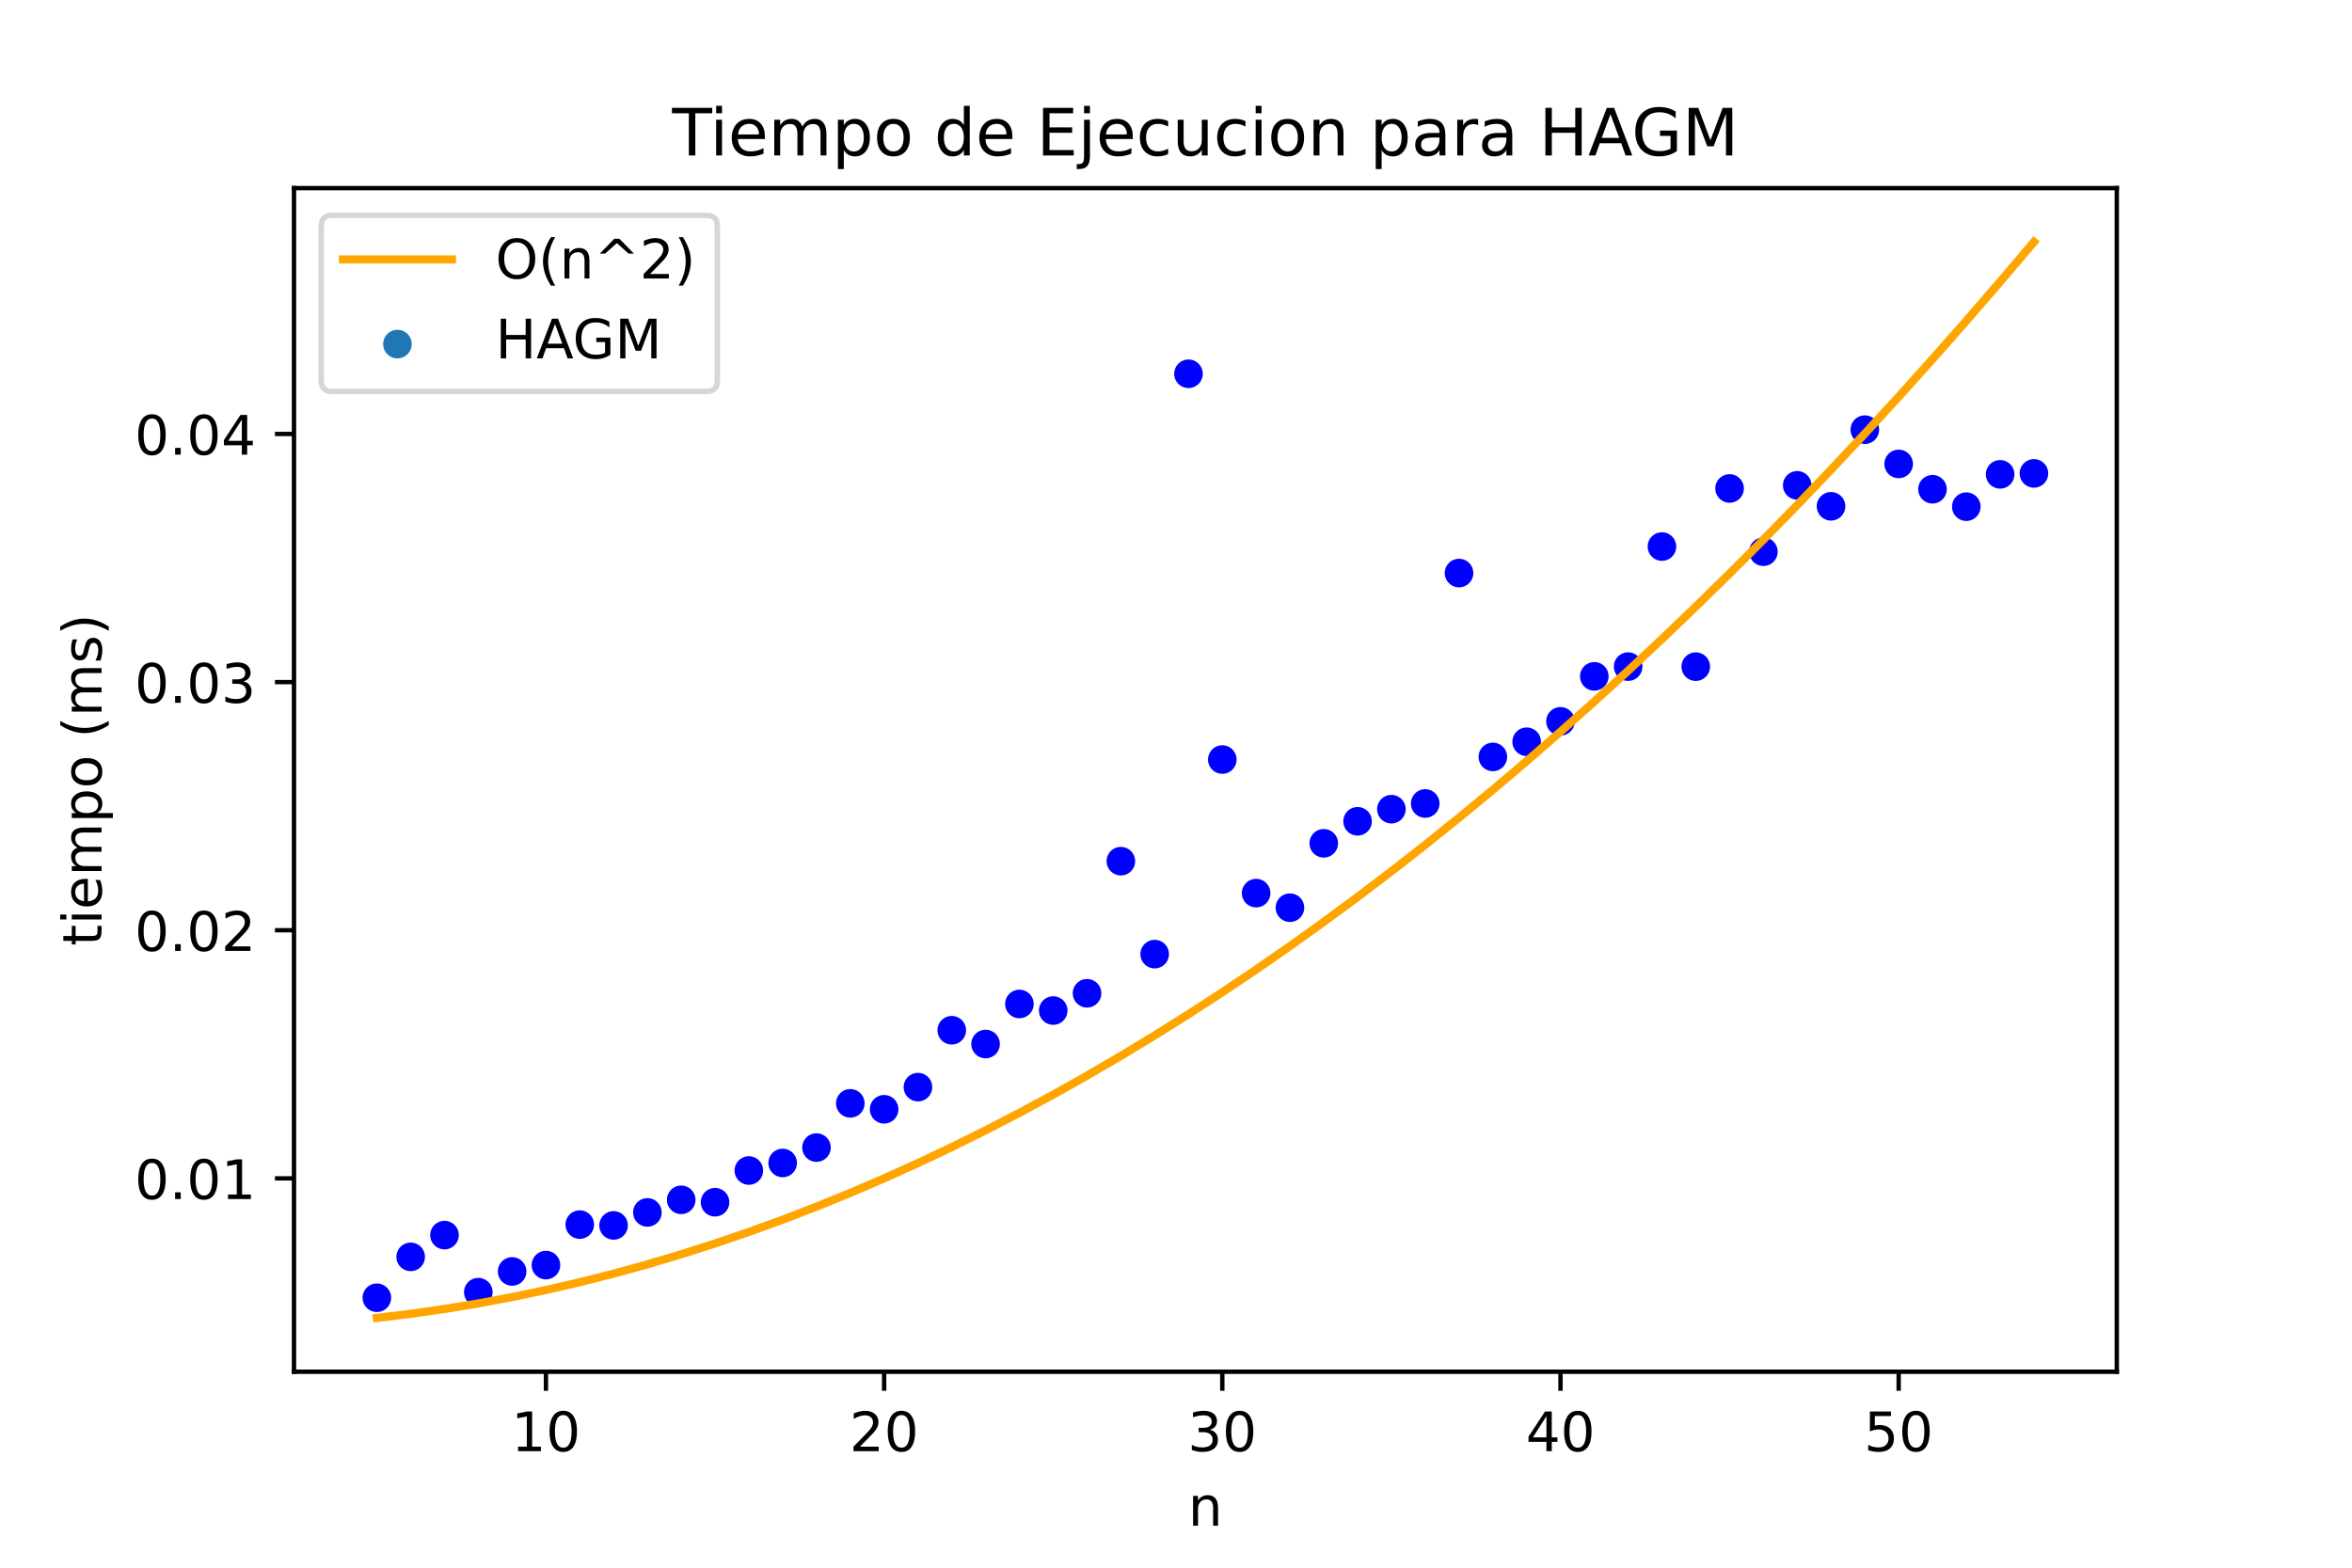 <?xml version="1.0" encoding="utf-8" standalone="no"?>
<!DOCTYPE svg PUBLIC "-//W3C//DTD SVG 1.1//EN"
  "http://www.w3.org/Graphics/SVG/1.1/DTD/svg11.dtd">
<!-- Created with matplotlib (https://matplotlib.org/) -->
<svg height="288pt" version="1.1" viewBox="0 0 432 288" width="432pt" xmlns="http://www.w3.org/2000/svg" xmlns:xlink="http://www.w3.org/1999/xlink">
 <defs>
  <style type="text/css">
*{stroke-linecap:butt;stroke-linejoin:round;}
  </style>
 </defs>
 <g id="figure_1">
  <g id="patch_1">
   <path d="M 0 288 
L 432 288 
L 432 0 
L 0 0 
z
" style="fill:#ffffff;"/>
  </g>
  <g id="axes_1">
   <g id="patch_2">
    <path d="M 54 252 
L 388.8 252 
L 388.8 34.56 
L 54 34.56 
z
" style="fill:#ffffff;"/>
   </g>
   <g id="PathCollection_1">
    <defs>
     <path d="M 0 3 
C 0.796 3 1.559 2.684 2.121 2.121 
C 2.684 1.559 3 0.796 3 0 
C 3 -0.796 2.684 -1.559 2.121 -2.121 
C 1.559 -2.684 0.796 -3 0 -3 
C -0.796 -3 -1.559 -2.684 -2.121 -2.121 
C -2.684 -1.559 -3 -0.796 -3 0 
C -3 0.796 -2.684 1.559 -2.121 2.121 
C -1.559 2.684 -0.796 3 0 3 
z
" id="C0_0_07c787ece1"/>
    </defs>
    <g clip-path="url(#p774081cd66)">
     <use style="fill:#1f77b4;stroke:#ffffff;stroke-width:0.75;" x="69.218" xlink:href="#C0_0_07c787ece1" y="238.41"/>
    </g>
    <g clip-path="url(#p774081cd66)">
     <use style="fill:#1f77b4;stroke:#ffffff;stroke-width:0.75;" x="75.43" xlink:href="#C0_0_07c787ece1" y="230.898"/>
    </g>
    <g clip-path="url(#p774081cd66)">
     <use style="fill:#1f77b4;stroke:#ffffff;stroke-width:0.75;" x="81.641" xlink:href="#C0_0_07c787ece1" y="226.901"/>
    </g>
    <g clip-path="url(#p774081cd66)">
     <use style="fill:#1f77b4;stroke:#ffffff;stroke-width:0.75;" x="87.853" xlink:href="#C0_0_07c787ece1" y="237.385"/>
    </g>
    <g clip-path="url(#p774081cd66)">
     <use style="fill:#1f77b4;stroke:#ffffff;stroke-width:0.75;" x="94.064" xlink:href="#C0_0_07c787ece1" y="233.579"/>
    </g>
    <g clip-path="url(#p774081cd66)">
     <use style="fill:#1f77b4;stroke:#ffffff;stroke-width:0.75;" x="100.276" xlink:href="#C0_0_07c787ece1" y="232.412"/>
    </g>
    <g clip-path="url(#p774081cd66)">
     <use style="fill:#1f77b4;stroke:#ffffff;stroke-width:0.75;" x="106.487" xlink:href="#C0_0_07c787ece1" y="224.972"/>
    </g>
    <g clip-path="url(#p774081cd66)">
     <use style="fill:#1f77b4;stroke:#ffffff;stroke-width:0.75;" x="112.699" xlink:href="#C0_0_07c787ece1" y="225.123"/>
    </g>
    <g clip-path="url(#p774081cd66)">
     <use style="fill:#1f77b4;stroke:#ffffff;stroke-width:0.75;" x="118.91" xlink:href="#C0_0_07c787ece1" y="222.734"/>
    </g>
    <g clip-path="url(#p774081cd66)">
     <use style="fill:#1f77b4;stroke:#ffffff;stroke-width:0.75;" x="125.122" xlink:href="#C0_0_07c787ece1" y="220.419"/>
    </g>
    <g clip-path="url(#p774081cd66)">
     <use style="fill:#1f77b4;stroke:#ffffff;stroke-width:0.75;" x="131.333" xlink:href="#C0_0_07c787ece1" y="220.861"/>
    </g>
    <g clip-path="url(#p774081cd66)">
     <use style="fill:#1f77b4;stroke:#ffffff;stroke-width:0.75;" x="137.545" xlink:href="#C0_0_07c787ece1" y="215.035"/>
    </g>
    <g clip-path="url(#p774081cd66)">
     <use style="fill:#1f77b4;stroke:#ffffff;stroke-width:0.75;" x="143.756" xlink:href="#C0_0_07c787ece1" y="213.649"/>
    </g>
    <g clip-path="url(#p774081cd66)">
     <use style="fill:#1f77b4;stroke:#ffffff;stroke-width:0.75;" x="149.968" xlink:href="#C0_0_07c787ece1" y="210.819"/>
    </g>
    <g clip-path="url(#p774081cd66)">
     <use style="fill:#1f77b4;stroke:#ffffff;stroke-width:0.75;" x="156.179" xlink:href="#C0_0_07c787ece1" y="202.696"/>
    </g>
    <g clip-path="url(#p774081cd66)">
     <use style="fill:#1f77b4;stroke:#ffffff;stroke-width:0.75;" x="162.391" xlink:href="#C0_0_07c787ece1" y="203.785"/>
    </g>
    <g clip-path="url(#p774081cd66)">
     <use style="fill:#1f77b4;stroke:#ffffff;stroke-width:0.75;" x="168.602" xlink:href="#C0_0_07c787ece1" y="199.715"/>
    </g>
    <g clip-path="url(#p774081cd66)">
     <use style="fill:#1f77b4;stroke:#ffffff;stroke-width:0.75;" x="174.814" xlink:href="#C0_0_07c787ece1" y="189.267"/>
    </g>
    <g clip-path="url(#p774081cd66)">
     <use style="fill:#1f77b4;stroke:#ffffff;stroke-width:0.75;" x="181.025" xlink:href="#C0_0_07c787ece1" y="191.797"/>
    </g>
    <g clip-path="url(#p774081cd66)">
     <use style="fill:#1f77b4;stroke:#ffffff;stroke-width:0.75;" x="187.237" xlink:href="#C0_0_07c787ece1" y="184.44"/>
    </g>
    <g clip-path="url(#p774081cd66)">
     <use style="fill:#1f77b4;stroke:#ffffff;stroke-width:0.75;" x="193.448" xlink:href="#C0_0_07c787ece1" y="185.648"/>
    </g>
    <g clip-path="url(#p774081cd66)">
     <use style="fill:#1f77b4;stroke:#ffffff;stroke-width:0.75;" x="199.66" xlink:href="#C0_0_07c787ece1" y="182.475"/>
    </g>
    <g clip-path="url(#p774081cd66)">
     <use style="fill:#1f77b4;stroke:#ffffff;stroke-width:0.75;" x="205.871" xlink:href="#C0_0_07c787ece1" y="158.206"/>
    </g>
    <g clip-path="url(#p774081cd66)">
     <use style="fill:#1f77b4;stroke:#ffffff;stroke-width:0.75;" x="212.083" xlink:href="#C0_0_07c787ece1" y="175.282"/>
    </g>
    <g clip-path="url(#p774081cd66)">
     <use style="fill:#1f77b4;stroke:#ffffff;stroke-width:0.75;" x="218.294" xlink:href="#C0_0_07c787ece1" y="68.667"/>
    </g>
    <g clip-path="url(#p774081cd66)">
     <use style="fill:#1f77b4;stroke:#ffffff;stroke-width:0.75;" x="224.506" xlink:href="#C0_0_07c787ece1" y="139.535"/>
    </g>
    <g clip-path="url(#p774081cd66)">
     <use style="fill:#1f77b4;stroke:#ffffff;stroke-width:0.75;" x="230.717" xlink:href="#C0_0_07c787ece1" y="164.077"/>
    </g>
    <g clip-path="url(#p774081cd66)">
     <use style="fill:#1f77b4;stroke:#ffffff;stroke-width:0.75;" x="236.929" xlink:href="#C0_0_07c787ece1" y="166.753"/>
    </g>
    <g clip-path="url(#p774081cd66)">
     <use style="fill:#1f77b4;stroke:#ffffff;stroke-width:0.75;" x="243.14" xlink:href="#C0_0_07c787ece1" y="154.924"/>
    </g>
    <g clip-path="url(#p774081cd66)">
     <use style="fill:#1f77b4;stroke:#ffffff;stroke-width:0.75;" x="249.352" xlink:href="#C0_0_07c787ece1" y="150.881"/>
    </g>
    <g clip-path="url(#p774081cd66)">
     <use style="fill:#1f77b4;stroke:#ffffff;stroke-width:0.75;" x="255.563" xlink:href="#C0_0_07c787ece1" y="148.657"/>
    </g>
    <g clip-path="url(#p774081cd66)">
     <use style="fill:#1f77b4;stroke:#ffffff;stroke-width:0.75;" x="261.775" xlink:href="#C0_0_07c787ece1" y="147.608"/>
    </g>
    <g clip-path="url(#p774081cd66)">
     <use style="fill:#1f77b4;stroke:#ffffff;stroke-width:0.75;" x="267.986" xlink:href="#C0_0_07c787ece1" y="105.275"/>
    </g>
    <g clip-path="url(#p774081cd66)">
     <use style="fill:#1f77b4;stroke:#ffffff;stroke-width:0.75;" x="274.198" xlink:href="#C0_0_07c787ece1" y="139.052"/>
    </g>
    <g clip-path="url(#p774081cd66)">
     <use style="fill:#1f77b4;stroke:#ffffff;stroke-width:0.75;" x="280.409" xlink:href="#C0_0_07c787ece1" y="136.267"/>
    </g>
    <g clip-path="url(#p774081cd66)">
     <use style="fill:#1f77b4;stroke:#ffffff;stroke-width:0.75;" x="286.621" xlink:href="#C0_0_07c787ece1" y="132.52"/>
    </g>
    <g clip-path="url(#p774081cd66)">
     <use style="fill:#1f77b4;stroke:#ffffff;stroke-width:0.75;" x="292.832" xlink:href="#C0_0_07c787ece1" y="124.251"/>
    </g>
    <g clip-path="url(#p774081cd66)">
     <use style="fill:#1f77b4;stroke:#ffffff;stroke-width:0.75;" x="299.044" xlink:href="#C0_0_07c787ece1" y="122.464"/>
    </g>
    <g clip-path="url(#p774081cd66)">
     <use style="fill:#1f77b4;stroke:#ffffff;stroke-width:0.75;" x="305.255" xlink:href="#C0_0_07c787ece1" y="100.406"/>
    </g>
    <g clip-path="url(#p774081cd66)">
     <use style="fill:#1f77b4;stroke:#ffffff;stroke-width:0.75;" x="311.467" xlink:href="#C0_0_07c787ece1" y="122.469"/>
    </g>
    <g clip-path="url(#p774081cd66)">
     <use style="fill:#1f77b4;stroke:#ffffff;stroke-width:0.75;" x="317.678" xlink:href="#C0_0_07c787ece1" y="89.735"/>
    </g>
    <g clip-path="url(#p774081cd66)">
     <use style="fill:#1f77b4;stroke:#ffffff;stroke-width:0.75;" x="323.89" xlink:href="#C0_0_07c787ece1" y="101.355"/>
    </g>
    <g clip-path="url(#p774081cd66)">
     <use style="fill:#1f77b4;stroke:#ffffff;stroke-width:0.75;" x="330.101" xlink:href="#C0_0_07c787ece1" y="89.161"/>
    </g>
    <g clip-path="url(#p774081cd66)">
     <use style="fill:#1f77b4;stroke:#ffffff;stroke-width:0.75;" x="336.313" xlink:href="#C0_0_07c787ece1" y="93.013"/>
    </g>
    <g clip-path="url(#p774081cd66)">
     <use style="fill:#1f77b4;stroke:#ffffff;stroke-width:0.75;" x="342.524" xlink:href="#C0_0_07c787ece1" y="78.932"/>
    </g>
    <g clip-path="url(#p774081cd66)">
     <use style="fill:#1f77b4;stroke:#ffffff;stroke-width:0.75;" x="348.736" xlink:href="#C0_0_07c787ece1" y="85.227"/>
    </g>
    <g clip-path="url(#p774081cd66)">
     <use style="fill:#1f77b4;stroke:#ffffff;stroke-width:0.75;" x="354.947" xlink:href="#C0_0_07c787ece1" y="89.877"/>
    </g>
    <g clip-path="url(#p774081cd66)">
     <use style="fill:#1f77b4;stroke:#ffffff;stroke-width:0.75;" x="361.159" xlink:href="#C0_0_07c787ece1" y="93.081"/>
    </g>
    <g clip-path="url(#p774081cd66)">
     <use style="fill:#1f77b4;stroke:#ffffff;stroke-width:0.75;" x="367.37" xlink:href="#C0_0_07c787ece1" y="87.142"/>
    </g>
    <g clip-path="url(#p774081cd66)">
     <use style="fill:#1f77b4;stroke:#ffffff;stroke-width:0.75;" x="373.582" xlink:href="#C0_0_07c787ece1" y="86.968"/>
    </g>
   </g>
   <g id="PathCollection_2"/>
   <g id="PathCollection_3"/>
   <g id="PathCollection_4">
    <defs>
     <path d="M 0 3 
C 0.796 3 1.559 2.684 2.121 2.121 
C 2.684 1.559 3 0.796 3 0 
C 3 -0.796 2.684 -1.559 2.121 -2.121 
C 1.559 -2.684 0.796 -3 0 -3 
C -0.796 -3 -1.559 -2.684 -2.121 -2.121 
C -2.684 -1.559 -3 -0.796 -3 0 
C -3 0.796 -2.684 1.559 -2.121 2.121 
C -1.559 2.684 -0.796 3 0 3 
z
" id="m6767e9277b" style="stroke:#ffffff;stroke-width:0.75;"/>
    </defs>
    <g clip-path="url(#p774081cd66)">
     <use style="fill:#0000ff;stroke:#ffffff;stroke-width:0.75;" x="69.218" xlink:href="#m6767e9277b" y="238.41"/>
     <use style="fill:#0000ff;stroke:#ffffff;stroke-width:0.75;" x="75.43" xlink:href="#m6767e9277b" y="230.898"/>
     <use style="fill:#0000ff;stroke:#ffffff;stroke-width:0.75;" x="81.641" xlink:href="#m6767e9277b" y="226.901"/>
     <use style="fill:#0000ff;stroke:#ffffff;stroke-width:0.75;" x="87.853" xlink:href="#m6767e9277b" y="237.385"/>
     <use style="fill:#0000ff;stroke:#ffffff;stroke-width:0.75;" x="94.064" xlink:href="#m6767e9277b" y="233.579"/>
     <use style="fill:#0000ff;stroke:#ffffff;stroke-width:0.75;" x="100.276" xlink:href="#m6767e9277b" y="232.412"/>
     <use style="fill:#0000ff;stroke:#ffffff;stroke-width:0.75;" x="106.487" xlink:href="#m6767e9277b" y="224.972"/>
     <use style="fill:#0000ff;stroke:#ffffff;stroke-width:0.75;" x="112.699" xlink:href="#m6767e9277b" y="225.123"/>
     <use style="fill:#0000ff;stroke:#ffffff;stroke-width:0.75;" x="118.91" xlink:href="#m6767e9277b" y="222.734"/>
     <use style="fill:#0000ff;stroke:#ffffff;stroke-width:0.75;" x="125.122" xlink:href="#m6767e9277b" y="220.419"/>
     <use style="fill:#0000ff;stroke:#ffffff;stroke-width:0.75;" x="131.333" xlink:href="#m6767e9277b" y="220.861"/>
     <use style="fill:#0000ff;stroke:#ffffff;stroke-width:0.75;" x="137.545" xlink:href="#m6767e9277b" y="215.035"/>
     <use style="fill:#0000ff;stroke:#ffffff;stroke-width:0.75;" x="143.756" xlink:href="#m6767e9277b" y="213.649"/>
     <use style="fill:#0000ff;stroke:#ffffff;stroke-width:0.75;" x="149.968" xlink:href="#m6767e9277b" y="210.819"/>
     <use style="fill:#0000ff;stroke:#ffffff;stroke-width:0.75;" x="156.179" xlink:href="#m6767e9277b" y="202.696"/>
     <use style="fill:#0000ff;stroke:#ffffff;stroke-width:0.75;" x="162.391" xlink:href="#m6767e9277b" y="203.785"/>
     <use style="fill:#0000ff;stroke:#ffffff;stroke-width:0.75;" x="168.602" xlink:href="#m6767e9277b" y="199.715"/>
     <use style="fill:#0000ff;stroke:#ffffff;stroke-width:0.75;" x="174.814" xlink:href="#m6767e9277b" y="189.267"/>
     <use style="fill:#0000ff;stroke:#ffffff;stroke-width:0.75;" x="181.025" xlink:href="#m6767e9277b" y="191.797"/>
     <use style="fill:#0000ff;stroke:#ffffff;stroke-width:0.75;" x="187.237" xlink:href="#m6767e9277b" y="184.44"/>
     <use style="fill:#0000ff;stroke:#ffffff;stroke-width:0.75;" x="193.448" xlink:href="#m6767e9277b" y="185.648"/>
     <use style="fill:#0000ff;stroke:#ffffff;stroke-width:0.75;" x="199.66" xlink:href="#m6767e9277b" y="182.475"/>
     <use style="fill:#0000ff;stroke:#ffffff;stroke-width:0.75;" x="205.871" xlink:href="#m6767e9277b" y="158.206"/>
     <use style="fill:#0000ff;stroke:#ffffff;stroke-width:0.75;" x="212.083" xlink:href="#m6767e9277b" y="175.282"/>
     <use style="fill:#0000ff;stroke:#ffffff;stroke-width:0.75;" x="218.294" xlink:href="#m6767e9277b" y="68.667"/>
     <use style="fill:#0000ff;stroke:#ffffff;stroke-width:0.75;" x="224.506" xlink:href="#m6767e9277b" y="139.535"/>
     <use style="fill:#0000ff;stroke:#ffffff;stroke-width:0.75;" x="230.717" xlink:href="#m6767e9277b" y="164.077"/>
     <use style="fill:#0000ff;stroke:#ffffff;stroke-width:0.75;" x="236.929" xlink:href="#m6767e9277b" y="166.753"/>
     <use style="fill:#0000ff;stroke:#ffffff;stroke-width:0.75;" x="243.14" xlink:href="#m6767e9277b" y="154.924"/>
     <use style="fill:#0000ff;stroke:#ffffff;stroke-width:0.75;" x="249.352" xlink:href="#m6767e9277b" y="150.881"/>
     <use style="fill:#0000ff;stroke:#ffffff;stroke-width:0.75;" x="255.563" xlink:href="#m6767e9277b" y="148.657"/>
     <use style="fill:#0000ff;stroke:#ffffff;stroke-width:0.75;" x="261.775" xlink:href="#m6767e9277b" y="147.608"/>
     <use style="fill:#0000ff;stroke:#ffffff;stroke-width:0.75;" x="267.986" xlink:href="#m6767e9277b" y="105.275"/>
     <use style="fill:#0000ff;stroke:#ffffff;stroke-width:0.75;" x="274.198" xlink:href="#m6767e9277b" y="139.052"/>
     <use style="fill:#0000ff;stroke:#ffffff;stroke-width:0.75;" x="280.409" xlink:href="#m6767e9277b" y="136.267"/>
     <use style="fill:#0000ff;stroke:#ffffff;stroke-width:0.75;" x="286.621" xlink:href="#m6767e9277b" y="132.52"/>
     <use style="fill:#0000ff;stroke:#ffffff;stroke-width:0.75;" x="292.832" xlink:href="#m6767e9277b" y="124.251"/>
     <use style="fill:#0000ff;stroke:#ffffff;stroke-width:0.75;" x="299.044" xlink:href="#m6767e9277b" y="122.464"/>
     <use style="fill:#0000ff;stroke:#ffffff;stroke-width:0.75;" x="305.255" xlink:href="#m6767e9277b" y="100.406"/>
     <use style="fill:#0000ff;stroke:#ffffff;stroke-width:0.75;" x="311.467" xlink:href="#m6767e9277b" y="122.469"/>
     <use style="fill:#0000ff;stroke:#ffffff;stroke-width:0.75;" x="317.678" xlink:href="#m6767e9277b" y="89.735"/>
     <use style="fill:#0000ff;stroke:#ffffff;stroke-width:0.75;" x="323.89" xlink:href="#m6767e9277b" y="101.355"/>
     <use style="fill:#0000ff;stroke:#ffffff;stroke-width:0.75;" x="330.101" xlink:href="#m6767e9277b" y="89.161"/>
     <use style="fill:#0000ff;stroke:#ffffff;stroke-width:0.75;" x="336.313" xlink:href="#m6767e9277b" y="93.013"/>
     <use style="fill:#0000ff;stroke:#ffffff;stroke-width:0.75;" x="342.524" xlink:href="#m6767e9277b" y="78.932"/>
     <use style="fill:#0000ff;stroke:#ffffff;stroke-width:0.75;" x="348.736" xlink:href="#m6767e9277b" y="85.227"/>
     <use style="fill:#0000ff;stroke:#ffffff;stroke-width:0.75;" x="354.947" xlink:href="#m6767e9277b" y="89.877"/>
     <use style="fill:#0000ff;stroke:#ffffff;stroke-width:0.75;" x="361.159" xlink:href="#m6767e9277b" y="93.081"/>
     <use style="fill:#0000ff;stroke:#ffffff;stroke-width:0.75;" x="367.37" xlink:href="#m6767e9277b" y="87.142"/>
     <use style="fill:#0000ff;stroke:#ffffff;stroke-width:0.75;" x="373.582" xlink:href="#m6767e9277b" y="86.968"/>
    </g>
   </g>
   <g id="matplotlib.axis_1">
    <g id="xtick_1">
     <g id="line2d_1">
      <defs>
       <path d="M 0 0 
L 0 3.5 
" id="mfc2b87228f" style="stroke:#000000;stroke-width:0.8;"/>
      </defs>
      <g>
       <use style="stroke:#000000;stroke-width:0.8;" x="100.276" xlink:href="#mfc2b87228f" y="252"/>
      </g>
     </g>
     <g id="text_1">
      <!-- 10 -->
      <defs>
       <path d="M 12.406 8.297 
L 28.516 8.297 
L 28.516 63.922 
L 10.984 60.406 
L 10.984 69.391 
L 28.422 72.906 
L 38.281 72.906 
L 38.281 8.297 
L 54.391 8.297 
L 54.391 0 
L 12.406 0 
z
" id="DejaVuSans-49"/>
       <path d="M 31.781 66.406 
Q 24.172 66.406 20.328 58.906 
Q 16.5 51.422 16.5 36.375 
Q 16.5 21.391 20.328 13.891 
Q 24.172 6.391 31.781 6.391 
Q 39.453 6.391 43.281 13.891 
Q 47.125 21.391 47.125 36.375 
Q 47.125 51.422 43.281 58.906 
Q 39.453 66.406 31.781 66.406 
z
M 31.781 74.219 
Q 44.047 74.219 50.516 64.516 
Q 56.984 54.828 56.984 36.375 
Q 56.984 17.969 50.516 8.266 
Q 44.047 -1.422 31.781 -1.422 
Q 19.531 -1.422 13.062 8.266 
Q 6.594 17.969 6.594 36.375 
Q 6.594 54.828 13.062 64.516 
Q 19.531 74.219 31.781 74.219 
z
" id="DejaVuSans-48"/>
      </defs>
      <g transform="translate(93.913 266.598)scale(0.1 -0.1)">
       <use xlink:href="#DejaVuSans-49"/>
       <use x="63.623" xlink:href="#DejaVuSans-48"/>
      </g>
     </g>
    </g>
    <g id="xtick_2">
     <g id="line2d_2">
      <g>
       <use style="stroke:#000000;stroke-width:0.8;" x="162.391" xlink:href="#mfc2b87228f" y="252"/>
      </g>
     </g>
     <g id="text_2">
      <!-- 20 -->
      <defs>
       <path d="M 19.188 8.297 
L 53.609 8.297 
L 53.609 0 
L 7.328 0 
L 7.328 8.297 
Q 12.938 14.109 22.625 23.891 
Q 32.328 33.688 34.812 36.531 
Q 39.547 41.844 41.422 45.531 
Q 43.312 49.219 43.312 52.781 
Q 43.312 58.594 39.234 62.25 
Q 35.156 65.922 28.609 65.922 
Q 23.969 65.922 18.812 64.312 
Q 13.672 62.703 7.812 59.422 
L 7.812 69.391 
Q 13.766 71.781 18.938 73 
Q 24.125 74.219 28.422 74.219 
Q 39.75 74.219 46.484 68.547 
Q 53.219 62.891 53.219 53.422 
Q 53.219 48.922 51.531 44.891 
Q 49.859 40.875 45.406 35.406 
Q 44.188 33.984 37.641 27.219 
Q 31.109 20.453 19.188 8.297 
z
" id="DejaVuSans-50"/>
      </defs>
      <g transform="translate(156.028 266.598)scale(0.1 -0.1)">
       <use xlink:href="#DejaVuSans-50"/>
       <use x="63.623" xlink:href="#DejaVuSans-48"/>
      </g>
     </g>
    </g>
    <g id="xtick_3">
     <g id="line2d_3">
      <g>
       <use style="stroke:#000000;stroke-width:0.8;" x="224.506" xlink:href="#mfc2b87228f" y="252"/>
      </g>
     </g>
     <g id="text_3">
      <!-- 30 -->
      <defs>
       <path d="M 40.578 39.312 
Q 47.656 37.797 51.625 33 
Q 55.609 28.219 55.609 21.188 
Q 55.609 10.406 48.188 4.484 
Q 40.766 -1.422 27.094 -1.422 
Q 22.516 -1.422 17.656 -0.516 
Q 12.797 0.391 7.625 2.203 
L 7.625 11.719 
Q 11.719 9.328 16.594 8.109 
Q 21.484 6.891 26.812 6.891 
Q 36.078 6.891 40.938 10.547 
Q 45.797 14.203 45.797 21.188 
Q 45.797 27.641 41.281 31.266 
Q 36.766 34.906 28.719 34.906 
L 20.219 34.906 
L 20.219 43.016 
L 29.109 43.016 
Q 36.375 43.016 40.234 45.922 
Q 44.094 48.828 44.094 54.297 
Q 44.094 59.906 40.109 62.906 
Q 36.141 65.922 28.719 65.922 
Q 24.656 65.922 20.016 65.031 
Q 15.375 64.156 9.812 62.312 
L 9.812 71.094 
Q 15.438 72.656 20.344 73.438 
Q 25.25 74.219 29.594 74.219 
Q 40.828 74.219 47.359 69.109 
Q 53.906 64.016 53.906 55.328 
Q 53.906 49.266 50.438 45.094 
Q 46.969 40.922 40.578 39.312 
z
" id="DejaVuSans-51"/>
      </defs>
      <g transform="translate(218.143 266.598)scale(0.1 -0.1)">
       <use xlink:href="#DejaVuSans-51"/>
       <use x="63.623" xlink:href="#DejaVuSans-48"/>
      </g>
     </g>
    </g>
    <g id="xtick_4">
     <g id="line2d_4">
      <g>
       <use style="stroke:#000000;stroke-width:0.8;" x="286.621" xlink:href="#mfc2b87228f" y="252"/>
      </g>
     </g>
     <g id="text_4">
      <!-- 40 -->
      <defs>
       <path d="M 37.797 64.312 
L 12.891 25.391 
L 37.797 25.391 
z
M 35.203 72.906 
L 47.609 72.906 
L 47.609 25.391 
L 58.016 25.391 
L 58.016 17.188 
L 47.609 17.188 
L 47.609 0 
L 37.797 0 
L 37.797 17.188 
L 4.891 17.188 
L 4.891 26.703 
z
" id="DejaVuSans-52"/>
      </defs>
      <g transform="translate(280.258 266.598)scale(0.1 -0.1)">
       <use xlink:href="#DejaVuSans-52"/>
       <use x="63.623" xlink:href="#DejaVuSans-48"/>
      </g>
     </g>
    </g>
    <g id="xtick_5">
     <g id="line2d_5">
      <g>
       <use style="stroke:#000000;stroke-width:0.8;" x="348.736" xlink:href="#mfc2b87228f" y="252"/>
      </g>
     </g>
     <g id="text_5">
      <!-- 50 -->
      <defs>
       <path d="M 10.797 72.906 
L 49.516 72.906 
L 49.516 64.594 
L 19.828 64.594 
L 19.828 46.734 
Q 21.969 47.469 24.109 47.828 
Q 26.266 48.188 28.422 48.188 
Q 40.625 48.188 47.75 41.5 
Q 54.891 34.812 54.891 23.391 
Q 54.891 11.625 47.562 5.094 
Q 40.234 -1.422 26.906 -1.422 
Q 22.312 -1.422 17.547 -0.641 
Q 12.797 0.141 7.719 1.703 
L 7.719 11.625 
Q 12.109 9.234 16.797 8.062 
Q 21.484 6.891 26.703 6.891 
Q 35.156 6.891 40.078 11.328 
Q 45.016 15.766 45.016 23.391 
Q 45.016 31 40.078 35.438 
Q 35.156 39.891 26.703 39.891 
Q 22.75 39.891 18.812 39.016 
Q 14.891 38.141 10.797 36.281 
z
" id="DejaVuSans-53"/>
      </defs>
      <g transform="translate(342.373 266.598)scale(0.1 -0.1)">
       <use xlink:href="#DejaVuSans-53"/>
       <use x="63.623" xlink:href="#DejaVuSans-48"/>
      </g>
     </g>
    </g>
    <g id="text_6">
     <!-- n -->
     <defs>
      <path d="M 54.891 33.016 
L 54.891 0 
L 45.906 0 
L 45.906 32.719 
Q 45.906 40.484 42.875 44.328 
Q 39.844 48.188 33.797 48.188 
Q 26.516 48.188 22.312 43.547 
Q 18.109 38.922 18.109 30.906 
L 18.109 0 
L 9.078 0 
L 9.078 54.688 
L 18.109 54.688 
L 18.109 46.188 
Q 21.344 51.125 25.703 53.562 
Q 30.078 56 35.797 56 
Q 45.219 56 50.047 50.172 
Q 54.891 44.344 54.891 33.016 
z
" id="DejaVuSans-110"/>
     </defs>
     <g transform="translate(218.231 280.277)scale(0.1 -0.1)">
      <use xlink:href="#DejaVuSans-110"/>
     </g>
    </g>
   </g>
   <g id="matplotlib.axis_2">
    <g id="ytick_1">
     <g id="line2d_6">
      <defs>
       <path d="M 0 0 
L -3.5 0 
" id="m82433c5145" style="stroke:#000000;stroke-width:0.8;"/>
      </defs>
      <g>
       <use style="stroke:#000000;stroke-width:0.8;" x="54" xlink:href="#m82433c5145" y="216.476"/>
      </g>
     </g>
     <g id="text_7">
      <!-- 0.01 -->
      <defs>
       <path d="M 10.688 12.406 
L 21 12.406 
L 21 0 
L 10.688 0 
z
" id="DejaVuSans-46"/>
      </defs>
      <g transform="translate(24.734 220.275)scale(0.1 -0.1)">
       <use xlink:href="#DejaVuSans-48"/>
       <use x="63.623" xlink:href="#DejaVuSans-46"/>
       <use x="95.41" xlink:href="#DejaVuSans-48"/>
       <use x="159.033" xlink:href="#DejaVuSans-49"/>
      </g>
     </g>
    </g>
    <g id="ytick_2">
     <g id="line2d_7">
      <g>
       <use style="stroke:#000000;stroke-width:0.8;" x="54" xlink:href="#m82433c5145" y="170.892"/>
      </g>
     </g>
     <g id="text_8">
      <!-- 0.02 -->
      <g transform="translate(24.734 174.691)scale(0.1 -0.1)">
       <use xlink:href="#DejaVuSans-48"/>
       <use x="63.623" xlink:href="#DejaVuSans-46"/>
       <use x="95.41" xlink:href="#DejaVuSans-48"/>
       <use x="159.033" xlink:href="#DejaVuSans-50"/>
      </g>
     </g>
    </g>
    <g id="ytick_3">
     <g id="line2d_8">
      <g>
       <use style="stroke:#000000;stroke-width:0.8;" x="54" xlink:href="#m82433c5145" y="125.309"/>
      </g>
     </g>
     <g id="text_9">
      <!-- 0.03 -->
      <g transform="translate(24.734 129.108)scale(0.1 -0.1)">
       <use xlink:href="#DejaVuSans-48"/>
       <use x="63.623" xlink:href="#DejaVuSans-46"/>
       <use x="95.41" xlink:href="#DejaVuSans-48"/>
       <use x="159.033" xlink:href="#DejaVuSans-51"/>
      </g>
     </g>
    </g>
    <g id="ytick_4">
     <g id="line2d_9">
      <g>
       <use style="stroke:#000000;stroke-width:0.8;" x="54" xlink:href="#m82433c5145" y="79.725"/>
      </g>
     </g>
     <g id="text_10">
      <!-- 0.04 -->
      <g transform="translate(24.734 83.524)scale(0.1 -0.1)">
       <use xlink:href="#DejaVuSans-48"/>
       <use x="63.623" xlink:href="#DejaVuSans-46"/>
       <use x="95.41" xlink:href="#DejaVuSans-48"/>
       <use x="159.033" xlink:href="#DejaVuSans-52"/>
      </g>
     </g>
    </g>
    <g id="text_11">
     <!-- tiempo (ms) -->
     <defs>
      <path d="M 18.312 70.219 
L 18.312 54.688 
L 36.812 54.688 
L 36.812 47.703 
L 18.312 47.703 
L 18.312 18.016 
Q 18.312 11.328 20.141 9.422 
Q 21.969 7.516 27.594 7.516 
L 36.812 7.516 
L 36.812 0 
L 27.594 0 
Q 17.188 0 13.234 3.875 
Q 9.281 7.766 9.281 18.016 
L 9.281 47.703 
L 2.688 47.703 
L 2.688 54.688 
L 9.281 54.688 
L 9.281 70.219 
z
" id="DejaVuSans-116"/>
      <path d="M 9.422 54.688 
L 18.406 54.688 
L 18.406 0 
L 9.422 0 
z
M 9.422 75.984 
L 18.406 75.984 
L 18.406 64.594 
L 9.422 64.594 
z
" id="DejaVuSans-105"/>
      <path d="M 56.203 29.594 
L 56.203 25.203 
L 14.891 25.203 
Q 15.484 15.922 20.484 11.062 
Q 25.484 6.203 34.422 6.203 
Q 39.594 6.203 44.453 7.469 
Q 49.312 8.734 54.109 11.281 
L 54.109 2.781 
Q 49.266 0.734 44.188 -0.344 
Q 39.109 -1.422 33.891 -1.422 
Q 20.797 -1.422 13.156 6.188 
Q 5.516 13.812 5.516 26.812 
Q 5.516 40.234 12.766 48.109 
Q 20.016 56 32.328 56 
Q 43.359 56 49.781 48.891 
Q 56.203 41.797 56.203 29.594 
z
M 47.219 32.234 
Q 47.125 39.594 43.094 43.984 
Q 39.062 48.391 32.422 48.391 
Q 24.906 48.391 20.391 44.141 
Q 15.875 39.891 15.188 32.172 
z
" id="DejaVuSans-101"/>
      <path d="M 52 44.188 
Q 55.375 50.25 60.062 53.125 
Q 64.75 56 71.094 56 
Q 79.641 56 84.281 50.016 
Q 88.922 44.047 88.922 33.016 
L 88.922 0 
L 79.891 0 
L 79.891 32.719 
Q 79.891 40.578 77.094 44.375 
Q 74.312 48.188 68.609 48.188 
Q 61.625 48.188 57.562 43.547 
Q 53.516 38.922 53.516 30.906 
L 53.516 0 
L 44.484 0 
L 44.484 32.719 
Q 44.484 40.625 41.703 44.406 
Q 38.922 48.188 33.109 48.188 
Q 26.219 48.188 22.156 43.531 
Q 18.109 38.875 18.109 30.906 
L 18.109 0 
L 9.078 0 
L 9.078 54.688 
L 18.109 54.688 
L 18.109 46.188 
Q 21.188 51.219 25.484 53.609 
Q 29.781 56 35.688 56 
Q 41.656 56 45.828 52.969 
Q 50 49.953 52 44.188 
z
" id="DejaVuSans-109"/>
      <path d="M 18.109 8.203 
L 18.109 -20.797 
L 9.078 -20.797 
L 9.078 54.688 
L 18.109 54.688 
L 18.109 46.391 
Q 20.953 51.266 25.266 53.625 
Q 29.594 56 35.594 56 
Q 45.562 56 51.781 48.094 
Q 58.016 40.188 58.016 27.297 
Q 58.016 14.406 51.781 6.484 
Q 45.562 -1.422 35.594 -1.422 
Q 29.594 -1.422 25.266 0.953 
Q 20.953 3.328 18.109 8.203 
z
M 48.688 27.297 
Q 48.688 37.203 44.609 42.844 
Q 40.531 48.484 33.406 48.484 
Q 26.266 48.484 22.188 42.844 
Q 18.109 37.203 18.109 27.297 
Q 18.109 17.391 22.188 11.75 
Q 26.266 6.109 33.406 6.109 
Q 40.531 6.109 44.609 11.75 
Q 48.688 17.391 48.688 27.297 
z
" id="DejaVuSans-112"/>
      <path d="M 30.609 48.391 
Q 23.391 48.391 19.188 42.75 
Q 14.984 37.109 14.984 27.297 
Q 14.984 17.484 19.156 11.844 
Q 23.344 6.203 30.609 6.203 
Q 37.797 6.203 41.984 11.859 
Q 46.188 17.531 46.188 27.297 
Q 46.188 37.016 41.984 42.703 
Q 37.797 48.391 30.609 48.391 
z
M 30.609 56 
Q 42.328 56 49.016 48.375 
Q 55.719 40.766 55.719 27.297 
Q 55.719 13.875 49.016 6.219 
Q 42.328 -1.422 30.609 -1.422 
Q 18.844 -1.422 12.172 6.219 
Q 5.516 13.875 5.516 27.297 
Q 5.516 40.766 12.172 48.375 
Q 18.844 56 30.609 56 
z
" id="DejaVuSans-111"/>
      <path id="DejaVuSans-32"/>
      <path d="M 31 75.875 
Q 24.469 64.656 21.281 53.656 
Q 18.109 42.672 18.109 31.391 
Q 18.109 20.125 21.312 9.062 
Q 24.516 -2 31 -13.188 
L 23.188 -13.188 
Q 15.875 -1.703 12.234 9.375 
Q 8.594 20.453 8.594 31.391 
Q 8.594 42.281 12.203 53.312 
Q 15.828 64.359 23.188 75.875 
z
" id="DejaVuSans-40"/>
      <path d="M 44.281 53.078 
L 44.281 44.578 
Q 40.484 46.531 36.375 47.5 
Q 32.281 48.484 27.875 48.484 
Q 21.188 48.484 17.844 46.438 
Q 14.5 44.391 14.5 40.281 
Q 14.5 37.156 16.891 35.375 
Q 19.281 33.594 26.516 31.984 
L 29.594 31.297 
Q 39.156 29.25 43.188 25.516 
Q 47.219 21.781 47.219 15.094 
Q 47.219 7.469 41.188 3.016 
Q 35.156 -1.422 24.609 -1.422 
Q 20.219 -1.422 15.453 -0.562 
Q 10.688 0.297 5.422 2 
L 5.422 11.281 
Q 10.406 8.688 15.234 7.391 
Q 20.062 6.109 24.812 6.109 
Q 31.156 6.109 34.562 8.281 
Q 37.984 10.453 37.984 14.406 
Q 37.984 18.062 35.516 20.016 
Q 33.062 21.969 24.703 23.781 
L 21.578 24.516 
Q 13.234 26.266 9.516 29.906 
Q 5.812 33.547 5.812 39.891 
Q 5.812 47.609 11.281 51.797 
Q 16.75 56 26.812 56 
Q 31.781 56 36.172 55.266 
Q 40.578 54.547 44.281 53.078 
z
" id="DejaVuSans-115"/>
      <path d="M 8.016 75.875 
L 15.828 75.875 
Q 23.141 64.359 26.781 53.312 
Q 30.422 42.281 30.422 31.391 
Q 30.422 20.453 26.781 9.375 
Q 23.141 -1.703 15.828 -13.188 
L 8.016 -13.188 
Q 14.5 -2 17.703 9.062 
Q 20.906 20.125 20.906 31.391 
Q 20.906 42.672 17.703 53.656 
Q 14.5 64.656 8.016 75.875 
z
" id="DejaVuSans-41"/>
     </defs>
     <g transform="translate(18.655 173.775)rotate(-90)scale(0.1 -0.1)">
      <use xlink:href="#DejaVuSans-116"/>
      <use x="39.209" xlink:href="#DejaVuSans-105"/>
      <use x="66.992" xlink:href="#DejaVuSans-101"/>
      <use x="128.516" xlink:href="#DejaVuSans-109"/>
      <use x="225.928" xlink:href="#DejaVuSans-112"/>
      <use x="289.404" xlink:href="#DejaVuSans-111"/>
      <use x="350.586" xlink:href="#DejaVuSans-32"/>
      <use x="382.373" xlink:href="#DejaVuSans-40"/>
      <use x="421.387" xlink:href="#DejaVuSans-109"/>
      <use x="518.799" xlink:href="#DejaVuSans-115"/>
      <use x="570.898" xlink:href="#DejaVuSans-41"/>
     </g>
    </g>
   </g>
   <g id="line2d_10">
    <path clip-path="url(#p774081cd66)" d="M 69.218 242.116 
L 75.43 241.364 
L 81.641 240.475 
L 87.853 239.45 
L 94.064 238.287 
L 100.276 236.988 
L 106.487 235.552 
L 112.699 233.98 
L 118.91 232.27 
L 125.122 230.424 
L 131.333 228.441 
L 137.545 226.322 
L 143.756 224.065 
L 149.968 221.672 
L 156.179 219.142 
L 162.391 216.476 
L 168.602 213.672 
L 174.814 210.732 
L 181.025 207.655 
L 187.237 204.442 
L 193.448 201.091 
L 199.66 197.604 
L 205.871 193.98 
L 212.083 190.22 
L 218.294 186.322 
L 224.506 182.288 
L 230.717 178.117 
L 236.929 173.81 
L 243.14 169.365 
L 249.352 164.784 
L 255.563 160.066 
L 261.775 155.211 
L 267.986 150.22 
L 274.198 145.092 
L 280.409 139.827 
L 286.621 134.425 
L 292.832 128.887 
L 299.044 123.212 
L 305.255 117.4 
L 311.467 111.451 
L 317.678 105.366 
L 323.89 99.144 
L 330.101 92.785 
L 336.313 86.289 
L 342.524 79.657 
L 348.736 72.888 
L 354.947 65.982 
L 361.159 58.939 
L 367.37 51.76 
L 373.582 44.444 
" style="fill:none;stroke:#ffa500;stroke-linecap:square;stroke-width:1.5;"/>
   </g>
   <g id="patch_3">
    <path d="M 54 252 
L 54 34.56 
" style="fill:none;stroke:#000000;stroke-linecap:square;stroke-linejoin:miter;stroke-width:0.8;"/>
   </g>
   <g id="patch_4">
    <path d="M 388.8 252 
L 388.8 34.56 
" style="fill:none;stroke:#000000;stroke-linecap:square;stroke-linejoin:miter;stroke-width:0.8;"/>
   </g>
   <g id="patch_5">
    <path d="M 54 252 
L 388.8 252 
" style="fill:none;stroke:#000000;stroke-linecap:square;stroke-linejoin:miter;stroke-width:0.8;"/>
   </g>
   <g id="patch_6">
    <path d="M 54 34.56 
L 388.8 34.56 
" style="fill:none;stroke:#000000;stroke-linecap:square;stroke-linejoin:miter;stroke-width:0.8;"/>
   </g>
   <g id="text_12">
    <!-- Tiempo de Ejecucion para HAGM -->
    <defs>
     <path d="M -0.297 72.906 
L 61.375 72.906 
L 61.375 64.594 
L 35.5 64.594 
L 35.5 0 
L 25.594 0 
L 25.594 64.594 
L -0.297 64.594 
z
" id="DejaVuSans-84"/>
     <path d="M 45.406 46.391 
L 45.406 75.984 
L 54.391 75.984 
L 54.391 0 
L 45.406 0 
L 45.406 8.203 
Q 42.578 3.328 38.25 0.953 
Q 33.938 -1.422 27.875 -1.422 
Q 17.969 -1.422 11.734 6.484 
Q 5.516 14.406 5.516 27.297 
Q 5.516 40.188 11.734 48.094 
Q 17.969 56 27.875 56 
Q 33.938 56 38.25 53.625 
Q 42.578 51.266 45.406 46.391 
z
M 14.797 27.297 
Q 14.797 17.391 18.875 11.75 
Q 22.953 6.109 30.078 6.109 
Q 37.203 6.109 41.297 11.75 
Q 45.406 17.391 45.406 27.297 
Q 45.406 37.203 41.297 42.844 
Q 37.203 48.484 30.078 48.484 
Q 22.953 48.484 18.875 42.844 
Q 14.797 37.203 14.797 27.297 
z
" id="DejaVuSans-100"/>
     <path d="M 9.812 72.906 
L 55.906 72.906 
L 55.906 64.594 
L 19.672 64.594 
L 19.672 43.016 
L 54.391 43.016 
L 54.391 34.719 
L 19.672 34.719 
L 19.672 8.297 
L 56.781 8.297 
L 56.781 0 
L 9.812 0 
z
" id="DejaVuSans-69"/>
     <path d="M 9.422 54.688 
L 18.406 54.688 
L 18.406 -0.984 
Q 18.406 -11.422 14.422 -16.109 
Q 10.453 -20.797 1.609 -20.797 
L -1.812 -20.797 
L -1.812 -13.188 
L 0.594 -13.188 
Q 5.719 -13.188 7.562 -10.812 
Q 9.422 -8.453 9.422 -0.984 
z
M 9.422 75.984 
L 18.406 75.984 
L 18.406 64.594 
L 9.422 64.594 
z
" id="DejaVuSans-106"/>
     <path d="M 48.781 52.594 
L 48.781 44.188 
Q 44.969 46.297 41.141 47.344 
Q 37.312 48.391 33.406 48.391 
Q 24.656 48.391 19.812 42.844 
Q 14.984 37.312 14.984 27.297 
Q 14.984 17.281 19.812 11.734 
Q 24.656 6.203 33.406 6.203 
Q 37.312 6.203 41.141 7.25 
Q 44.969 8.297 48.781 10.406 
L 48.781 2.094 
Q 45.016 0.344 40.984 -0.531 
Q 36.969 -1.422 32.422 -1.422 
Q 20.062 -1.422 12.781 6.344 
Q 5.516 14.109 5.516 27.297 
Q 5.516 40.672 12.859 48.328 
Q 20.219 56 33.016 56 
Q 37.156 56 41.109 55.141 
Q 45.062 54.297 48.781 52.594 
z
" id="DejaVuSans-99"/>
     <path d="M 8.5 21.578 
L 8.5 54.688 
L 17.484 54.688 
L 17.484 21.922 
Q 17.484 14.156 20.5 10.266 
Q 23.531 6.391 29.594 6.391 
Q 36.859 6.391 41.078 11.031 
Q 45.312 15.672 45.312 23.688 
L 45.312 54.688 
L 54.297 54.688 
L 54.297 0 
L 45.312 0 
L 45.312 8.406 
Q 42.047 3.422 37.719 1 
Q 33.406 -1.422 27.688 -1.422 
Q 18.266 -1.422 13.375 4.438 
Q 8.5 10.297 8.5 21.578 
z
M 31.109 56 
z
" id="DejaVuSans-117"/>
     <path d="M 34.281 27.484 
Q 23.391 27.484 19.188 25 
Q 14.984 22.516 14.984 16.5 
Q 14.984 11.719 18.141 8.906 
Q 21.297 6.109 26.703 6.109 
Q 34.188 6.109 38.703 11.406 
Q 43.219 16.703 43.219 25.484 
L 43.219 27.484 
z
M 52.203 31.203 
L 52.203 0 
L 43.219 0 
L 43.219 8.297 
Q 40.141 3.328 35.547 0.953 
Q 30.953 -1.422 24.312 -1.422 
Q 15.922 -1.422 10.953 3.297 
Q 6 8.016 6 15.922 
Q 6 25.141 12.172 29.828 
Q 18.359 34.516 30.609 34.516 
L 43.219 34.516 
L 43.219 35.406 
Q 43.219 41.609 39.141 45 
Q 35.062 48.391 27.688 48.391 
Q 23 48.391 18.547 47.266 
Q 14.109 46.141 10.016 43.891 
L 10.016 52.203 
Q 14.938 54.109 19.578 55.047 
Q 24.219 56 28.609 56 
Q 40.484 56 46.344 49.844 
Q 52.203 43.703 52.203 31.203 
z
" id="DejaVuSans-97"/>
     <path d="M 41.109 46.297 
Q 39.594 47.172 37.812 47.578 
Q 36.031 48 33.891 48 
Q 26.266 48 22.188 43.047 
Q 18.109 38.094 18.109 28.812 
L 18.109 0 
L 9.078 0 
L 9.078 54.688 
L 18.109 54.688 
L 18.109 46.188 
Q 20.953 51.172 25.484 53.578 
Q 30.031 56 36.531 56 
Q 37.453 56 38.578 55.875 
Q 39.703 55.766 41.062 55.516 
z
" id="DejaVuSans-114"/>
     <path d="M 9.812 72.906 
L 19.672 72.906 
L 19.672 43.016 
L 55.516 43.016 
L 55.516 72.906 
L 65.375 72.906 
L 65.375 0 
L 55.516 0 
L 55.516 34.719 
L 19.672 34.719 
L 19.672 0 
L 9.812 0 
z
" id="DejaVuSans-72"/>
     <path d="M 34.188 63.188 
L 20.797 26.906 
L 47.609 26.906 
z
M 28.609 72.906 
L 39.797 72.906 
L 67.578 0 
L 57.328 0 
L 50.688 18.703 
L 17.828 18.703 
L 11.188 0 
L 0.781 0 
z
" id="DejaVuSans-65"/>
     <path d="M 59.516 10.406 
L 59.516 29.984 
L 43.406 29.984 
L 43.406 38.094 
L 69.281 38.094 
L 69.281 6.781 
Q 63.578 2.734 56.688 0.656 
Q 49.812 -1.422 42 -1.422 
Q 24.906 -1.422 15.25 8.562 
Q 5.609 18.562 5.609 36.375 
Q 5.609 54.25 15.25 64.234 
Q 24.906 74.219 42 74.219 
Q 49.125 74.219 55.547 72.453 
Q 61.969 70.703 67.391 67.281 
L 67.391 56.781 
Q 61.922 61.422 55.766 63.766 
Q 49.609 66.109 42.828 66.109 
Q 29.438 66.109 22.719 58.641 
Q 16.016 51.172 16.016 36.375 
Q 16.016 21.625 22.719 14.156 
Q 29.438 6.688 42.828 6.688 
Q 48.047 6.688 52.141 7.594 
Q 56.25 8.5 59.516 10.406 
z
" id="DejaVuSans-71"/>
     <path d="M 9.812 72.906 
L 24.516 72.906 
L 43.109 23.297 
L 61.812 72.906 
L 76.516 72.906 
L 76.516 0 
L 66.891 0 
L 66.891 64.016 
L 48.094 14.016 
L 38.188 14.016 
L 19.391 64.016 
L 19.391 0 
L 9.812 0 
z
" id="DejaVuSans-77"/>
    </defs>
    <g transform="translate(123.453 28.56)scale(0.12 -0.12)">
     <use xlink:href="#DejaVuSans-84"/>
     <use x="57.959" xlink:href="#DejaVuSans-105"/>
     <use x="85.742" xlink:href="#DejaVuSans-101"/>
     <use x="147.266" xlink:href="#DejaVuSans-109"/>
     <use x="244.678" xlink:href="#DejaVuSans-112"/>
     <use x="308.154" xlink:href="#DejaVuSans-111"/>
     <use x="369.336" xlink:href="#DejaVuSans-32"/>
     <use x="401.123" xlink:href="#DejaVuSans-100"/>
     <use x="464.6" xlink:href="#DejaVuSans-101"/>
     <use x="526.123" xlink:href="#DejaVuSans-32"/>
     <use x="557.91" xlink:href="#DejaVuSans-69"/>
     <use x="621.094" xlink:href="#DejaVuSans-106"/>
     <use x="648.877" xlink:href="#DejaVuSans-101"/>
     <use x="710.4" xlink:href="#DejaVuSans-99"/>
     <use x="765.381" xlink:href="#DejaVuSans-117"/>
     <use x="828.76" xlink:href="#DejaVuSans-99"/>
     <use x="883.74" xlink:href="#DejaVuSans-105"/>
     <use x="911.523" xlink:href="#DejaVuSans-111"/>
     <use x="972.705" xlink:href="#DejaVuSans-110"/>
     <use x="1036.084" xlink:href="#DejaVuSans-32"/>
     <use x="1067.871" xlink:href="#DejaVuSans-112"/>
     <use x="1131.348" xlink:href="#DejaVuSans-97"/>
     <use x="1192.627" xlink:href="#DejaVuSans-114"/>
     <use x="1233.74" xlink:href="#DejaVuSans-97"/>
     <use x="1295.02" xlink:href="#DejaVuSans-32"/>
     <use x="1326.807" xlink:href="#DejaVuSans-72"/>
     <use x="1402.002" xlink:href="#DejaVuSans-65"/>
     <use x="1468.66" xlink:href="#DejaVuSans-71"/>
     <use x="1546.15" xlink:href="#DejaVuSans-77"/>
    </g>
   </g>
   <g id="legend_1">
    <g id="patch_7">
     <path d="M 61 71.916 
L 129.755 71.916 
Q 131.755 71.916 131.755 69.916 
L 131.755 41.56 
Q 131.755 39.56 129.755 39.56 
L 61 39.56 
Q 59 39.56 59 41.56 
L 59 69.916 
Q 59 71.916 61 71.916 
z
" style="fill:#ffffff;opacity:0.8;stroke:#cccccc;stroke-linejoin:miter;"/>
    </g>
    <g id="line2d_11">
     <path d="M 63 47.658 
L 83 47.658 
" style="fill:none;stroke:#ffa500;stroke-linecap:square;stroke-width:1.5;"/>
    </g>
    <g id="line2d_12"/>
    <g id="text_13">
     <!-- O(n^2) -->
     <defs>
      <path d="M 39.406 66.219 
Q 28.656 66.219 22.328 58.203 
Q 16.016 50.203 16.016 36.375 
Q 16.016 22.609 22.328 14.594 
Q 28.656 6.594 39.406 6.594 
Q 50.141 6.594 56.422 14.594 
Q 62.703 22.609 62.703 36.375 
Q 62.703 50.203 56.422 58.203 
Q 50.141 66.219 39.406 66.219 
z
M 39.406 74.219 
Q 54.734 74.219 63.906 63.938 
Q 73.094 53.656 73.094 36.375 
Q 73.094 19.141 63.906 8.859 
Q 54.734 -1.422 39.406 -1.422 
Q 24.031 -1.422 14.812 8.828 
Q 5.609 19.094 5.609 36.375 
Q 5.609 53.656 14.812 63.938 
Q 24.031 74.219 39.406 74.219 
z
" id="DejaVuSans-79"/>
      <path d="M 46.688 72.906 
L 73.188 45.703 
L 63.375 45.703 
L 41.891 64.984 
L 20.406 45.703 
L 10.594 45.703 
L 37.109 72.906 
z
" id="DejaVuSans-94"/>
     </defs>
     <g transform="translate(91 51.158)scale(0.1 -0.1)">
      <use xlink:href="#DejaVuSans-79"/>
      <use x="78.711" xlink:href="#DejaVuSans-40"/>
      <use x="117.725" xlink:href="#DejaVuSans-110"/>
      <use x="181.104" xlink:href="#DejaVuSans-94"/>
      <use x="264.893" xlink:href="#DejaVuSans-50"/>
      <use x="328.516" xlink:href="#DejaVuSans-41"/>
     </g>
    </g>
    <g id="PathCollection_5">
     <path d="M 73 66.212 
C 73.796 66.212 74.559 65.895 75.121 65.333 
C 75.684 64.77 76 64.007 76 63.212 
C 76 62.416 75.684 61.653 75.121 61.09 
C 74.559 60.528 73.796 60.212 73 60.212 
C 72.204 60.212 71.441 60.528 70.879 61.09 
C 70.316 61.653 70 62.416 70 63.212 
C 70 64.007 70.316 64.77 70.879 65.333 
C 71.441 65.895 72.204 66.212 73 66.212 
z
" style="fill:#1f77b4;stroke:#ffffff;stroke-width:0.75;"/>
    </g>
    <g id="text_14">
     <!-- HAGM -->
     <g transform="translate(91 65.837)scale(0.1 -0.1)">
      <use xlink:href="#DejaVuSans-72"/>
      <use x="75.195" xlink:href="#DejaVuSans-65"/>
      <use x="141.854" xlink:href="#DejaVuSans-71"/>
      <use x="219.344" xlink:href="#DejaVuSans-77"/>
     </g>
    </g>
   </g>
  </g>
 </g>
 <defs>
  <clipPath id="p774081cd66">
   <rect height="217.44" width="334.8" x="54" y="34.56"/>
  </clipPath>
 </defs>
</svg>
